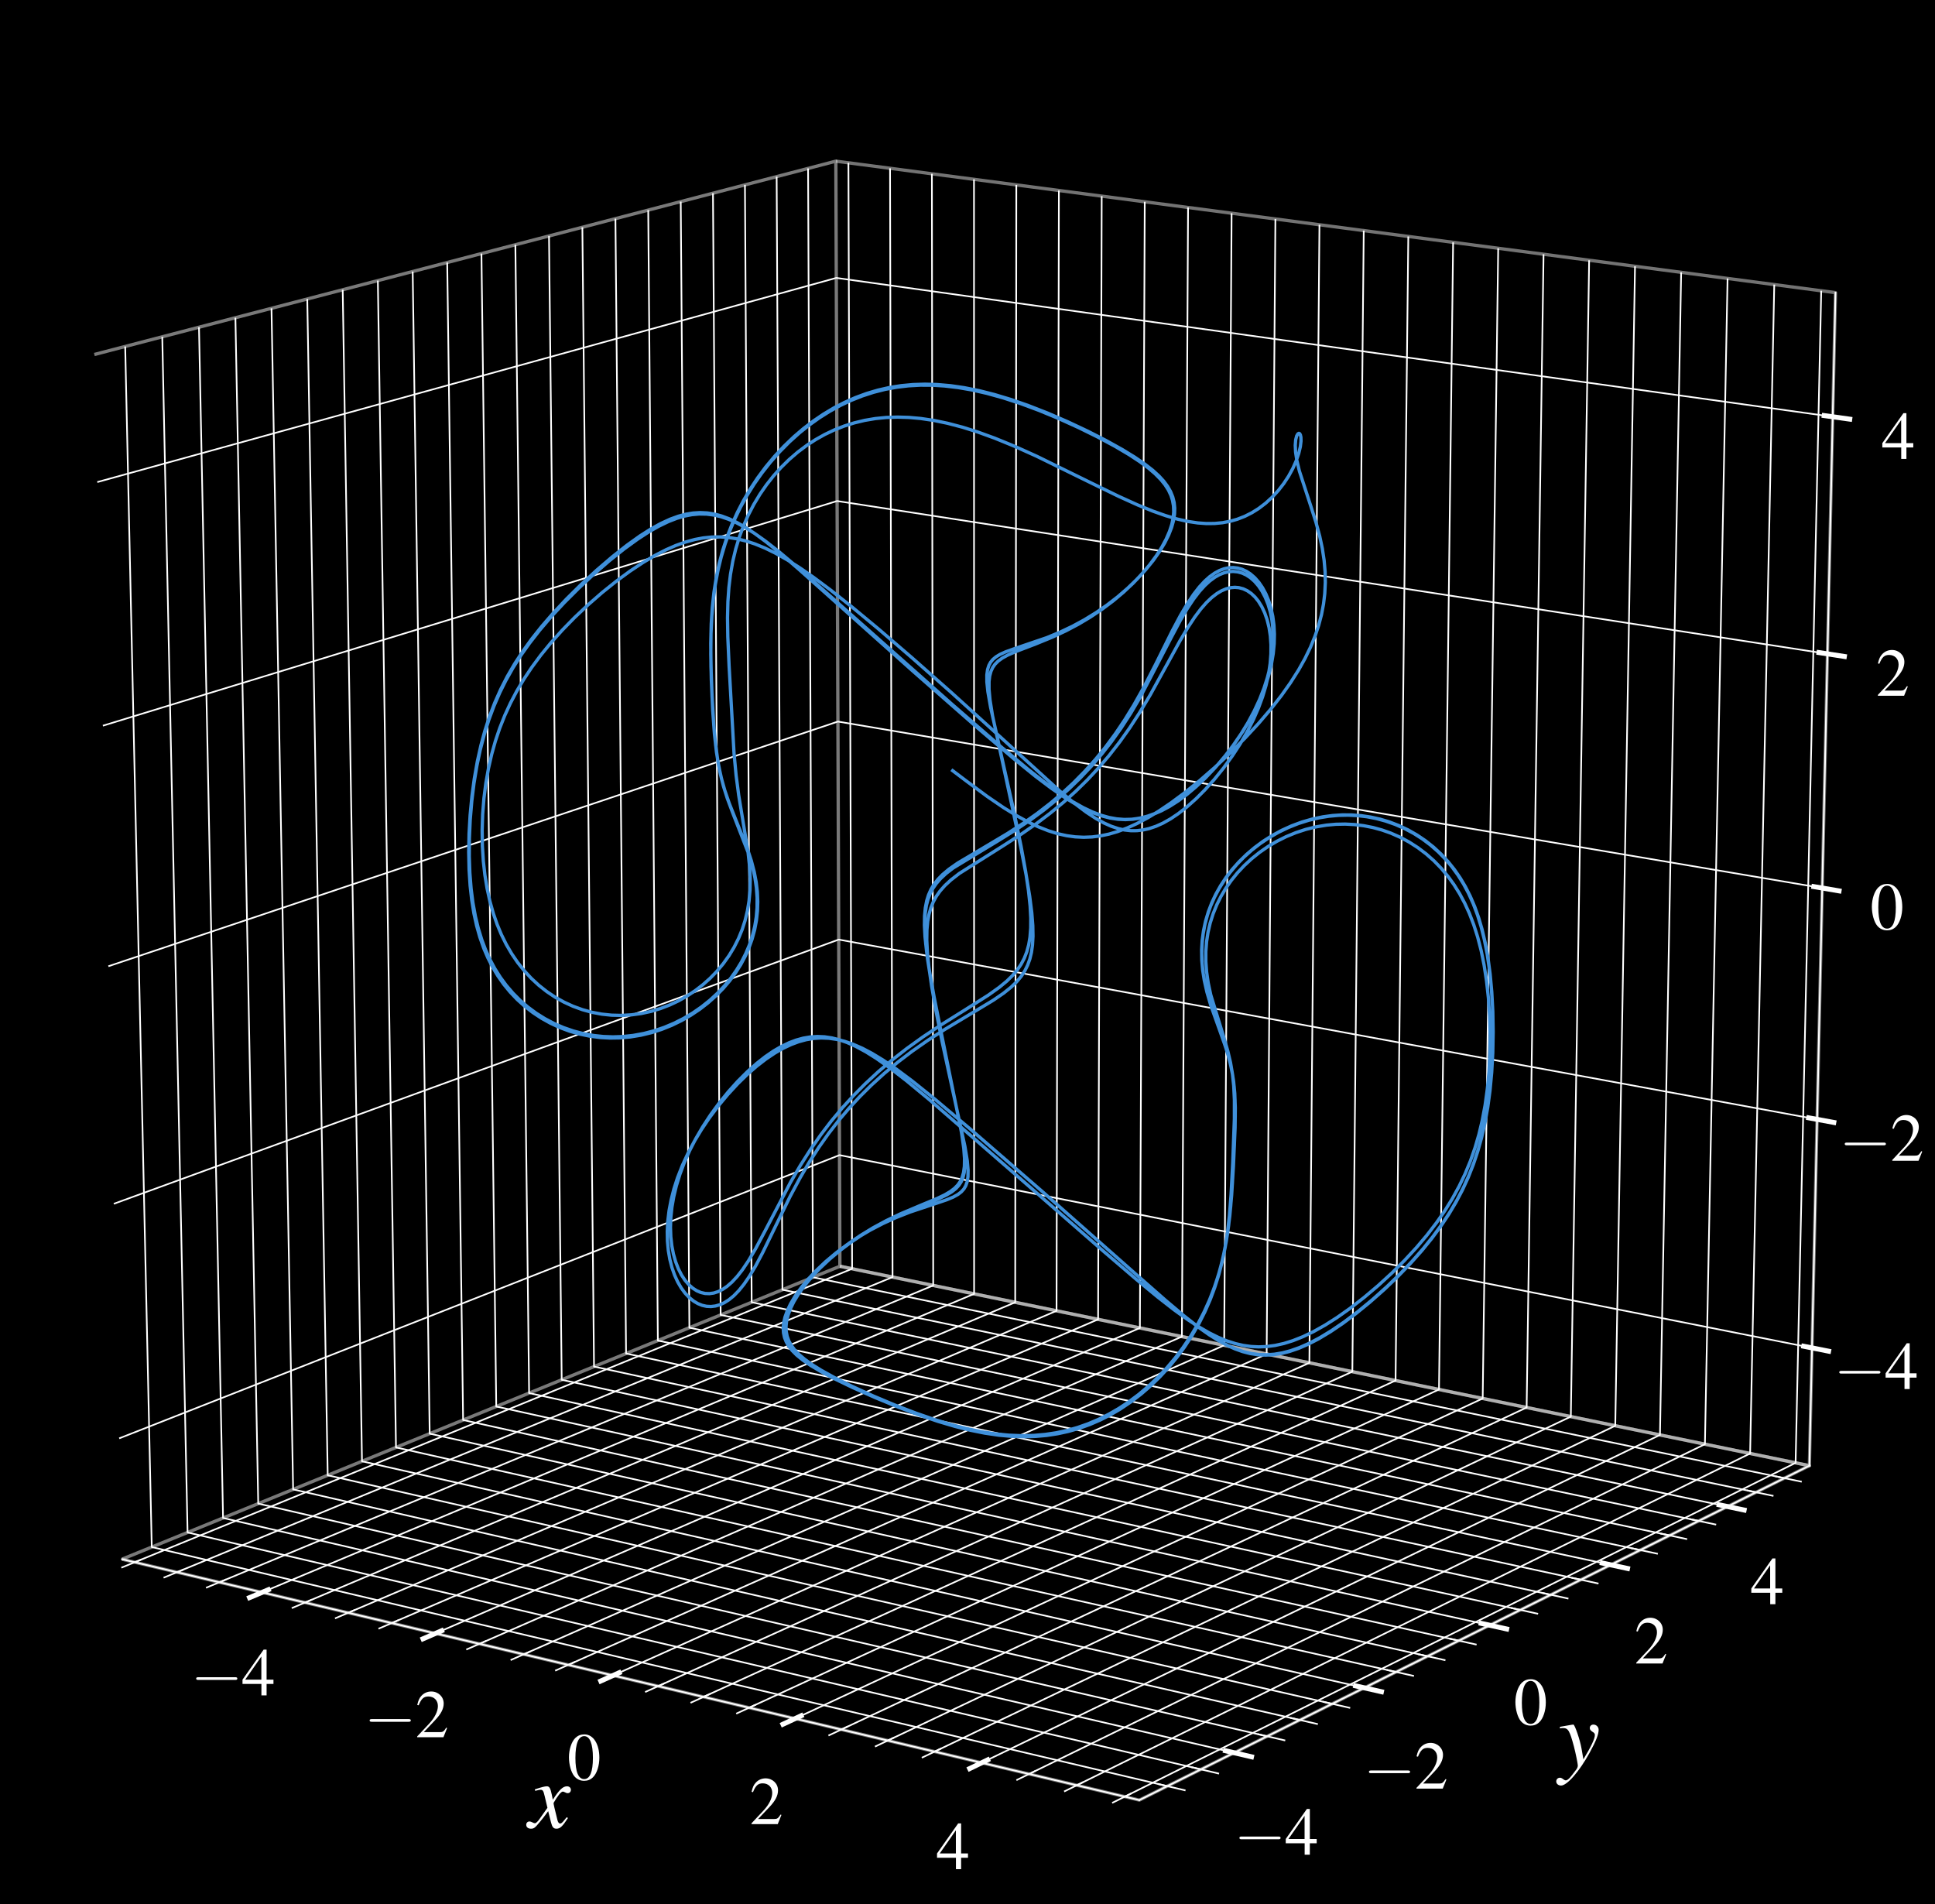 <?xml version="1.0" encoding="utf-8" standalone="no"?>
<!DOCTYPE svg PUBLIC "-//W3C//DTD SVG 1.1//EN"
  "http://www.w3.org/Graphics/SVG/1.1/DTD/svg11.dtd">
<svg xmlns:xlink="http://www.w3.org/1999/xlink" width="586.477pt" height="577.2pt" viewBox="0 0 586.477 577.2" xmlns="http://www.w3.org/2000/svg" version="1.1">
 <defs>
  <style type="text/css">*{stroke-linejoin: round; stroke-linecap: butt}</style>
 </defs>
 <g id="figure_1">
  <g id="patch_1">
   <path d="M 0 577.2 
L 586.477 577.2 
L 586.477 0 
L 0 0 
z
"/>
  </g>
  <g id="patch_2">
   <path d="M 3.6 573.6 
L 573.6 573.6 
L 573.6 3.6 
L 3.6 3.6 
z
"/>
  </g>
  <g id="pane3d_1">
   <g id="patch_3">
    <path d="M 36.97 472.592 
L 254.567 383.796 
L 253.34 48.85 
L 28.596 107.446 
" style="fill: none; opacity: 0.5; stroke: #f2f2f2; stroke-linejoin: miter"/>
   </g>
  </g>
  <g id="pane3d_2">
   <g id="patch_4">
    <path d="M 254.567 383.796 
L 548.406 444.238 
L 556.314 88.7 
L 253.34 48.85 
" style="fill: none; opacity: 0.5; stroke: #e6e6e6; stroke-linejoin: miter"/>
   </g>
  </g>
  <g id="pane3d_3">
   <g id="patch_5">
    <path d="M 36.97 472.592 
L 345.312 545.603 
L 548.406 444.238 
L 254.567 383.796 
" style="fill: none; opacity: 0.5; stroke: #ececec; stroke-linejoin: miter"/>
   </g>
  </g>
  <g id="grid3d_1">
   <g id="Line3DCollection_1">
    <path d="M 79.42 482.643 
L 295.238 392.162 
L 295.206 54.357 
" style="fill: none; stroke: #ffffff; stroke-width: 0.5"/>
    <path d="M 131.967 495.086 
L 345.487 402.498 
L 346.963 61.165 
" style="fill: none; stroke: #ffffff; stroke-width: 0.5"/>
    <path d="M 185.803 507.833 
L 396.858 413.065 
L 399.91 68.129 
" style="fill: none; stroke: #ffffff; stroke-width: 0.5"/>
    <path d="M 240.976 520.898 
L 449.388 423.87 
L 454.088 75.255 
" style="fill: none; stroke: #ffffff; stroke-width: 0.5"/>
    <path d="M 297.535 534.29 
L 503.117 434.922 
L 509.54 82.548 
" style="fill: none; stroke: #ffffff; stroke-width: 0.5"/>
    <path d="M 40.827 473.505 
L 258.265 384.556 
L 257.146 49.351 
" style="fill: none; stroke: #ffffff; stroke-width: 0.5"/>
    <path d="M 53.615 476.533 
L 270.522 387.078 
L 269.762 51.01 
" style="fill: none; stroke: #ffffff; stroke-width: 0.5"/>
    <path d="M 66.479 479.579 
L 282.846 389.613 
L 282.448 52.679 
" style="fill: none; stroke: #ffffff; stroke-width: 0.5"/>
    <path d="M 92.438 485.726 
L 307.697 394.725 
L 308.036 56.045 
" style="fill: none; stroke: #ffffff; stroke-width: 0.5"/>
    <path d="M 105.535 488.827 
L 320.225 397.302 
L 320.938 57.742 
" style="fill: none; stroke: #ffffff; stroke-width: 0.5"/>
    <path d="M 118.711 491.947 
L 332.821 399.893 
L 333.914 59.448 
" style="fill: none; stroke: #ffffff; stroke-width: 0.5"/>
    <path d="M 145.304 498.244 
L 358.224 405.118 
L 360.087 62.891 
" style="fill: none; stroke: #ffffff; stroke-width: 0.5"/>
    <path d="M 158.721 501.421 
L 371.03 407.752 
L 373.285 64.627 
" style="fill: none; stroke: #ffffff; stroke-width: 0.5"/>
    <path d="M 172.221 504.617 
L 383.908 410.401 
L 386.559 66.373 
" style="fill: none; stroke: #ffffff; stroke-width: 0.5"/>
    <path d="M 199.469 511.069 
L 409.88 415.744 
L 413.337 69.895 
" style="fill: none; stroke: #ffffff; stroke-width: 0.5"/>
    <path d="M 213.219 514.325 
L 422.976 418.437 
L 426.842 71.671 
" style="fill: none; stroke: #ffffff; stroke-width: 0.5"/>
    <path d="M 227.055 517.601 
L 436.145 421.146 
L 440.425 73.458 
" style="fill: none; stroke: #ffffff; stroke-width: 0.5"/>
    <path d="M 254.984 524.214 
L 462.706 426.61 
L 467.83 77.062 
" style="fill: none; stroke: #ffffff; stroke-width: 0.5"/>
    <path d="M 269.079 527.552 
L 476.1 429.365 
L 481.652 78.88 
" style="fill: none; stroke: #ffffff; stroke-width: 0.5"/>
    <path d="M 283.262 530.911 
L 489.57 432.136 
L 495.555 80.709 
" style="fill: none; stroke: #ffffff; stroke-width: 0.5"/>
    <path d="M 311.898 537.691 
L 516.741 437.725 
L 523.608 84.399 
" style="fill: none; stroke: #ffffff; stroke-width: 0.5"/>
    <path d="M 326.351 541.113 
L 530.444 440.543 
L 537.759 86.26 
" style="fill: none; stroke: #ffffff; stroke-width: 0.5"/>
    <path d="M 340.897 544.558 
L 544.225 443.378 
L 551.994 88.132 
" style="fill: none; stroke: #ffffff; stroke-width: 0.5"/>
   </g>
  </g>
  <g id="grid3d_2">
   <g id="Line3DCollection_2">
    <path d="M 60.315 99.177 
L 67.606 460.09 
L 374.06 531.255 
" style="fill: none; stroke: #ffffff; stroke-width: 0.5"/>
    <path d="M 103.871 87.82 
L 109.715 442.906 
L 413.491 511.575 
" style="fill: none; stroke: #ffffff; stroke-width: 0.5"/>
    <path d="M 145.918 76.858 
L 150.408 426.3 
L 451.506 492.601 
" style="fill: none; stroke: #ffffff; stroke-width: 0.5"/>
    <path d="M 186.531 66.269 
L 189.755 410.244 
L 488.179 474.298 
" style="fill: none; stroke: #ffffff; stroke-width: 0.5"/>
    <path d="M 225.785 56.035 
L 227.822 394.71 
L 523.58 456.629 
" style="fill: none; stroke: #ffffff; stroke-width: 0.5"/>
    <path d="M 37.944 105.009 
L 45.997 468.908 
L 353.788 541.373 
" style="fill: none; stroke: #ffffff; stroke-width: 0.5"/>
    <path d="M 49.18 102.08 
L 56.849 464.48 
L 363.971 536.29 
" style="fill: none; stroke: #ffffff; stroke-width: 0.5"/>
    <path d="M 71.35 96.299 
L 78.27 455.738 
L 384.055 526.266 
" style="fill: none; stroke: #ffffff; stroke-width: 0.5"/>
    <path d="M 82.287 93.448 
L 88.842 451.424 
L 393.957 521.324 
" style="fill: none; stroke: #ffffff; stroke-width: 0.5"/>
    <path d="M 93.127 90.622 
L 99.324 447.147 
L 403.769 516.427 
" style="fill: none; stroke: #ffffff; stroke-width: 0.5"/>
    <path d="M 114.521 85.044 
L 120.018 438.702 
L 423.125 506.767 
" style="fill: none; stroke: #ffffff; stroke-width: 0.5"/>
    <path d="M 125.078 82.291 
L 130.234 434.533 
L 432.671 502.002 
" style="fill: none; stroke: #ffffff; stroke-width: 0.5"/>
    <path d="M 135.543 79.563 
L 140.364 430.399 
L 442.131 497.281 
" style="fill: none; stroke: #ffffff; stroke-width: 0.5"/>
    <path d="M 156.202 74.176 
L 160.368 422.236 
L 460.797 487.964 
" style="fill: none; stroke: #ffffff; stroke-width: 0.5"/>
    <path d="M 166.399 71.518 
L 170.246 418.205 
L 470.006 483.368 
" style="fill: none; stroke: #ffffff; stroke-width: 0.5"/>
    <path d="M 176.508 68.882 
L 180.041 414.208 
L 479.133 478.813 
" style="fill: none; stroke: #ffffff; stroke-width: 0.5"/>
    <path d="M 196.47 63.678 
L 199.389 406.312 
L 497.146 469.823 
" style="fill: none; stroke: #ffffff; stroke-width: 0.5"/>
    <path d="M 206.324 61.109 
L 208.944 402.413 
L 506.035 465.386 
" style="fill: none; stroke: #ffffff; stroke-width: 0.5"/>
    <path d="M 216.095 58.561 
L 218.422 398.546 
L 514.846 460.989 
" style="fill: none; stroke: #ffffff; stroke-width: 0.5"/>
    <path d="M 235.393 53.529 
L 237.146 390.905 
L 532.24 452.307 
" style="fill: none; stroke: #ffffff; stroke-width: 0.5"/>
    <path d="M 244.922 51.045 
L 246.395 387.131 
L 540.825 448.022 
" style="fill: none; stroke: #ffffff; stroke-width: 0.5"/>
   </g>
  </g>
  <g id="grid3d_3">
   <g id="Line3DCollection_3">
    <path d="M 549.2 408.541 
L 254.443 350.108 
L 36.13 435.96 
" style="fill: none; stroke: #ffffff; stroke-width: 0.5"/>
    <path d="M 550.741 339.276 
L 254.204 284.779 
L 34.499 364.862 
" style="fill: none; stroke: #ffffff; stroke-width: 0.5"/>
    <path d="M 552.3 269.162 
L 253.962 218.7 
L 32.848 292.867 
" style="fill: none; stroke: #ffffff; stroke-width: 0.5"/>
    <path d="M 553.879 198.184 
L 253.717 151.856 
L 31.176 219.958 
" style="fill: none; stroke: #ffffff; stroke-width: 0.5"/>
    <path d="M 555.477 126.324 
L 253.47 84.234 
L 29.482 146.118 
" style="fill: none; stroke: #ffffff; stroke-width: 0.5"/>
   </g>
  </g>
  <g id="axis3d_1">
   <g id="line2d_1">
    <path d="M 36.97 472.592 
L 345.312 545.603 
" style="fill: none; stroke: #ffffff; stroke-width: 0.5; stroke-linecap: square"/>
   </g>
   <g id="xtick_1">
    <g id="line2d_2">
     <path d="M 296.302 280.897 
" clip-path="url(#p4f8efe22bb)" style="fill: none; stroke: #ffffff; stroke-width: 0.5; stroke-linecap: square"/>
    </g>
    <g id="line2d_3">
     <path d="M 81.311 481.85 
L 75.627 484.233 
" style="fill: none; stroke: #ffffff; stroke-width: 1.5; stroke-linecap: square"/>
    </g>
    <g id="text_1">
     <!-- $\mathdefault{−4}$ -->
     <g style="fill: #ffffff" transform="translate(57.773 513.866) scale(0.2 -0.2)">
      <defs>
       <path id="CMSY10-0" d="M 4218 1472 
C 4326 1472 4442 1472 4442 1600 
C 4442 1728 4326 1728 4218 1728 
L 755 1728 
C 646 1728 531 1728 531 1600 
C 531 1472 646 1472 755 1472 
L 4218 1472 
z
" transform="scale(0.016)"/>
       <path id="NimbusRomNo9L-Regu-34" d="M 3021 1497 
L 2368 1497 
L 2368 4352 
L 2086 4352 
L 77 1497 
L 77 1088 
L 1875 1088 
L 1875 0 
L 2368 0 
L 2368 1088 
L 3021 1088 
L 3021 1497 
z
M 1869 1497 
L 333 1497 
L 1869 3697 
L 1869 1497 
z
" transform="scale(0.016)"/>
      </defs>
      <use xlink:href="#CMSY10-0" transform="scale(0.996)"/>
      <use xlink:href="#NimbusRomNo9L-Regu-34" transform="translate(77.409 0) scale(0.996)"/>
     </g>
    </g>
   </g>
   <g id="xtick_2">
    <g id="line2d_4">
     <path d="M 296.302 280.897 
" clip-path="url(#p4f8efe22bb)" style="fill: none; stroke: #ffffff; stroke-width: 0.5; stroke-linecap: square"/>
    </g>
    <g id="line2d_5">
     <path d="M 133.841 494.273 
L 128.211 496.715 
" style="fill: none; stroke: #ffffff; stroke-width: 1.5; stroke-linecap: square"/>
    </g>
    <g id="text_2">
     <!-- $\mathdefault{−2}$ -->
     <g style="fill: #ffffff" transform="translate(110.346 526.555) scale(0.2 -0.2)">
      <defs>
       <path id="NimbusRomNo9L-Regu-32" d="M 3040 879 
L 2957 912 
C 2720 544 2637 486 2349 486 
L 819 486 
L 1894 1621 
C 2464 2221 2714 2711 2714 3214 
C 2714 3858 2195 4352 1530 4352 
C 1178 4352 845 4211 608 3955 
C 403 3736 307 3530 198 3072 
L 333 3039 
C 589 3671 819 3878 1261 3878 
C 1798 3878 2163 3510 2163 2969 
C 2163 2466 1869 1866 1331 1292 
L 192 76 
L 192 0 
L 2688 0 
L 3040 879 
z
" transform="scale(0.016)"/>
      </defs>
      <use xlink:href="#CMSY10-0" transform="scale(0.996)"/>
      <use xlink:href="#NimbusRomNo9L-Regu-32" transform="translate(77.409 0) scale(0.996)"/>
     </g>
    </g>
   </g>
   <g id="xtick_3">
    <g id="line2d_6">
     <path d="M 296.302 280.897 
" clip-path="url(#p4f8efe22bb)" style="fill: none; stroke: #ffffff; stroke-width: 0.5; stroke-linecap: square"/>
    </g>
    <g id="line2d_7">
     <path d="M 187.657 507.001 
L 182.086 509.502 
" style="fill: none; stroke: #ffffff; stroke-width: 1.5; stroke-linecap: square"/>
    </g>
    <g id="text_3">
     <!-- $\mathdefault{0}$ -->
     <g style="fill: #ffffff" transform="translate(171.953 539.556) scale(0.2 -0.2)">
      <defs>
       <path id="NimbusRomNo9L-Regu-30" d="M 1626 4352 
C 1274 4352 1005 4243 768 4019 
C 397 3661 154 2924 154 2176 
C 154 1478 365 729 666 371 
C 902 89 1229 -64 1600 -64 
C 1926 -64 2202 44 2432 268 
C 2803 620 3046 1363 3046 2137 
C 3046 3449 2464 4352 1626 4352 
z
M 1606 4185 
C 2144 4185 2432 3462 2432 2124 
C 2432 787 2150 102 1600 102 
C 1050 102 768 787 768 2118 
C 768 3475 1056 4185 1606 4185 
z
" transform="scale(0.016)"/>
      </defs>
      <use xlink:href="#NimbusRomNo9L-Regu-30" transform="scale(0.996)"/>
     </g>
    </g>
   </g>
   <g id="xtick_4">
    <g id="line2d_8">
     <path d="M 296.302 280.897 
" clip-path="url(#p4f8efe22bb)" style="fill: none; stroke: #ffffff; stroke-width: 0.5; stroke-linecap: square"/>
    </g>
    <g id="line2d_9">
     <path d="M 242.809 520.044 
L 237.301 522.608 
" style="fill: none; stroke: #ffffff; stroke-width: 1.5; stroke-linecap: square"/>
    </g>
    <g id="text_4">
     <!-- $\mathdefault{2}$ -->
     <g style="fill: #ffffff" transform="translate(227.16 552.881) scale(0.2 -0.2)">
      <use xlink:href="#NimbusRomNo9L-Regu-32" transform="scale(0.996)"/>
     </g>
    </g>
   </g>
   <g id="xtick_5">
    <g id="line2d_10">
     <path d="M 296.302 280.897 
" clip-path="url(#p4f8efe22bb)" style="fill: none; stroke: #ffffff; stroke-width: 0.5; stroke-linecap: square"/>
    </g>
    <g id="line2d_11">
     <path d="M 299.345 533.415 
L 293.906 536.044 
" style="fill: none; stroke: #ffffff; stroke-width: 1.5; stroke-linecap: square"/>
    </g>
    <g id="text_5">
     <!-- $\mathdefault{4}$ -->
     <g style="fill: #ffffff" transform="translate(283.758 566.542) scale(0.2 -0.2)">
      <use xlink:href="#NimbusRomNo9L-Regu-34" transform="scale(0.996)"/>
     </g>
    </g>
   </g>
   <g id="xtick_6">
    <g id="line2d_12">
     <path d="M 296.302 280.897 
" clip-path="url(#p4f8efe22bb)" style="fill: none; stroke: #ffffff; stroke-width: 0.5; stroke-linecap: square"/>
    </g>
    <g id="line2d_13">
     <path d="M 42.731 472.726 
L 37.009 475.067 
" style="fill: none; stroke: #ffffff; stroke-width: 0.5; stroke-linecap: square"/>
    </g>
   </g>
   <g id="xtick_7">
    <g id="line2d_14">
     <path d="M 296.302 280.897 
" clip-path="url(#p4f8efe22bb)" style="fill: none; stroke: #ffffff; stroke-width: 0.5; stroke-linecap: square"/>
    </g>
    <g id="line2d_15">
     <path d="M 55.515 475.749 
L 49.805 478.104 
" style="fill: none; stroke: #ffffff; stroke-width: 0.5; stroke-linecap: square"/>
    </g>
   </g>
   <g id="xtick_8">
    <g id="line2d_16">
     <path d="M 296.302 280.897 
" clip-path="url(#p4f8efe22bb)" style="fill: none; stroke: #ffffff; stroke-width: 0.5; stroke-linecap: square"/>
    </g>
    <g id="line2d_17">
     <path d="M 68.375 478.791 
L 62.678 481.159 
" style="fill: none; stroke: #ffffff; stroke-width: 0.5; stroke-linecap: square"/>
    </g>
   </g>
   <g id="xtick_9">
    <g id="line2d_18">
     <path d="M 296.302 280.897 
" clip-path="url(#p4f8efe22bb)" style="fill: none; stroke: #ffffff; stroke-width: 0.5; stroke-linecap: square"/>
    </g>
    <g id="line2d_19">
     <path d="M 94.326 484.928 
L 88.655 487.325 
" style="fill: none; stroke: #ffffff; stroke-width: 0.5; stroke-linecap: square"/>
    </g>
   </g>
   <g id="xtick_10">
    <g id="line2d_20">
     <path d="M 296.302 280.897 
" clip-path="url(#p4f8efe22bb)" style="fill: none; stroke: #ffffff; stroke-width: 0.5; stroke-linecap: square"/>
    </g>
    <g id="line2d_21">
     <path d="M 107.418 488.024 
L 101.761 490.436 
" style="fill: none; stroke: #ffffff; stroke-width: 0.5; stroke-linecap: square"/>
    </g>
   </g>
   <g id="xtick_11">
    <g id="line2d_22">
     <path d="M 296.302 280.897 
" clip-path="url(#p4f8efe22bb)" style="fill: none; stroke: #ffffff; stroke-width: 0.5; stroke-linecap: square"/>
    </g>
    <g id="line2d_23">
     <path d="M 120.59 491.139 
L 114.946 493.566 
" style="fill: none; stroke: #ffffff; stroke-width: 0.5; stroke-linecap: square"/>
    </g>
   </g>
   <g id="xtick_12">
    <g id="line2d_24">
     <path d="M 296.302 280.897 
" clip-path="url(#p4f8efe22bb)" style="fill: none; stroke: #ffffff; stroke-width: 0.5; stroke-linecap: square"/>
    </g>
    <g id="line2d_25">
     <path d="M 147.172 497.426 
L 141.557 499.882 
" style="fill: none; stroke: #ffffff; stroke-width: 0.5; stroke-linecap: square"/>
    </g>
   </g>
   <g id="xtick_13">
    <g id="line2d_26">
     <path d="M 296.302 280.897 
" clip-path="url(#p4f8efe22bb)" style="fill: none; stroke: #ffffff; stroke-width: 0.5; stroke-linecap: square"/>
    </g>
    <g id="line2d_27">
     <path d="M 160.585 500.598 
L 154.984 503.069 
" style="fill: none; stroke: #ffffff; stroke-width: 0.5; stroke-linecap: square"/>
    </g>
   </g>
   <g id="xtick_14">
    <g id="line2d_28">
     <path d="M 296.302 280.897 
" clip-path="url(#p4f8efe22bb)" style="fill: none; stroke: #ffffff; stroke-width: 0.5; stroke-linecap: square"/>
    </g>
    <g id="line2d_29">
     <path d="M 174.08 503.79 
L 168.494 506.276 
" style="fill: none; stroke: #ffffff; stroke-width: 0.5; stroke-linecap: square"/>
    </g>
   </g>
   <g id="xtick_15">
    <g id="line2d_30">
     <path d="M 296.302 280.897 
" clip-path="url(#p4f8efe22bb)" style="fill: none; stroke: #ffffff; stroke-width: 0.5; stroke-linecap: square"/>
    </g>
    <g id="line2d_31">
     <path d="M 201.318 510.232 
L 195.763 512.749 
" style="fill: none; stroke: #ffffff; stroke-width: 0.5; stroke-linecap: square"/>
    </g>
   </g>
   <g id="xtick_16">
    <g id="line2d_32">
     <path d="M 296.302 280.897 
" clip-path="url(#p4f8efe22bb)" style="fill: none; stroke: #ffffff; stroke-width: 0.5; stroke-linecap: square"/>
    </g>
    <g id="line2d_33">
     <path d="M 215.063 513.482 
L 209.523 516.015 
" style="fill: none; stroke: #ffffff; stroke-width: 0.5; stroke-linecap: square"/>
    </g>
   </g>
   <g id="xtick_17">
    <g id="line2d_34">
     <path d="M 296.302 280.897 
" clip-path="url(#p4f8efe22bb)" style="fill: none; stroke: #ffffff; stroke-width: 0.5; stroke-linecap: square"/>
    </g>
    <g id="line2d_35">
     <path d="M 228.893 516.753 
L 223.369 519.301 
" style="fill: none; stroke: #ffffff; stroke-width: 0.5; stroke-linecap: square"/>
    </g>
   </g>
   <g id="xtick_18">
    <g id="line2d_36">
     <path d="M 296.302 280.897 
" clip-path="url(#p4f8efe22bb)" style="fill: none; stroke: #ffffff; stroke-width: 0.5; stroke-linecap: square"/>
    </g>
    <g id="line2d_37">
     <path d="M 256.811 523.356 
L 251.32 525.936 
" style="fill: none; stroke: #ffffff; stroke-width: 0.5; stroke-linecap: square"/>
    </g>
   </g>
   <g id="xtick_19">
    <g id="line2d_38">
     <path d="M 296.302 280.897 
" clip-path="url(#p4f8efe22bb)" style="fill: none; stroke: #ffffff; stroke-width: 0.5; stroke-linecap: square"/>
    </g>
    <g id="line2d_39">
     <path d="M 270.9 526.688 
L 265.427 529.284 
" style="fill: none; stroke: #ffffff; stroke-width: 0.5; stroke-linecap: square"/>
    </g>
   </g>
   <g id="xtick_20">
    <g id="line2d_40">
     <path d="M 296.302 280.897 
" clip-path="url(#p4f8efe22bb)" style="fill: none; stroke: #ffffff; stroke-width: 0.5; stroke-linecap: square"/>
    </g>
    <g id="line2d_41">
     <path d="M 285.078 530.041 
L 279.622 532.654 
" style="fill: none; stroke: #ffffff; stroke-width: 0.5; stroke-linecap: square"/>
    </g>
   </g>
   <g id="xtick_21">
    <g id="line2d_42">
     <path d="M 296.302 280.897 
" clip-path="url(#p4f8efe22bb)" style="fill: none; stroke: #ffffff; stroke-width: 0.5; stroke-linecap: square"/>
    </g>
    <g id="line2d_43">
     <path d="M 313.702 536.811 
L 308.281 539.456 
" style="fill: none; stroke: #ffffff; stroke-width: 0.5; stroke-linecap: square"/>
    </g>
   </g>
   <g id="xtick_22">
    <g id="line2d_44">
     <path d="M 296.302 280.897 
" clip-path="url(#p4f8efe22bb)" style="fill: none; stroke: #ffffff; stroke-width: 0.5; stroke-linecap: square"/>
    </g>
    <g id="line2d_45">
     <path d="M 328.149 540.227 
L 322.747 542.89 
" style="fill: none; stroke: #ffffff; stroke-width: 0.5; stroke-linecap: square"/>
    </g>
   </g>
   <g id="xtick_23">
    <g id="line2d_46">
     <path d="M 296.302 280.897 
" clip-path="url(#p4f8efe22bb)" style="fill: none; stroke: #ffffff; stroke-width: 0.5; stroke-linecap: square"/>
    </g>
    <g id="line2d_47">
     <path d="M 342.688 543.666 
L 337.304 546.345 
" style="fill: none; stroke: #ffffff; stroke-width: 0.5; stroke-linecap: square"/>
    </g>
   </g>
   <g id="text_6">
    <!-- $x$ -->
    <g style="fill: #ffffff" transform="translate(160.268 553.985) scale(0.28 -0.28)">
     <defs>
      <path id="NimbusRomNo9L-ReguItal-78" d="M 2573 714 
C 2522 657 2490 618 2432 542 
C 2285 351 2208 288 2138 288 
C 2042 288 1984 370 1939 548 
C 1926 599 1920 638 1914 657 
C 1754 1299 1683 1592 1683 1687 
C 1965 2177 2195 2457 2310 2457 
C 2349 2457 2400 2438 2464 2406 
C 2541 2362 2586 2349 2637 2349 
C 2771 2349 2861 2444 2861 2579 
C 2861 2713 2752 2816 2598 2816 
C 2317 2816 2074 2585 1632 1904 
L 1562 2254 
C 1472 2687 1402 2816 1229 2816 
C 1088 2816 870 2758 480 2630 
L 410 2604 
L 435 2508 
C 678 2566 736 2579 794 2579 
C 954 2579 992 2521 1082 2139 
L 1267 1357 
L 742 612 
C 614 421 486 307 416 307 
C 378 307 314 326 250 364 
C 166 409 96 428 45 428 
C -77 428 -173 332 -173 204 
C -173 38 -45 -64 147 -64 
C 346 -64 422 -7 742 383 
C 915 587 1050 758 1318 1127 
L 1510 364 
C 1594 38 1677 -64 1882 -64 
C 2125 -64 2291 89 2662 663 
L 2573 714 
z
" transform="scale(0.016)"/>
     </defs>
     <use xlink:href="#NimbusRomNo9L-ReguItal-78" transform="scale(0.996)"/>
    </g>
   </g>
  </g>
  <g id="axis3d_2">
   <g id="line2d_48">
    <path d="M 548.406 444.238 
L 345.312 545.603 
" style="fill: none; stroke: #ffffff; stroke-width: 0.5; stroke-linecap: square"/>
   </g>
   <g id="xtick_24">
    <g id="line2d_49">
     <path d="M 296.302 280.897 
" clip-path="url(#p4f8efe22bb)" style="fill: none; stroke: #ffffff; stroke-width: 0.5; stroke-linecap: square"/>
    </g>
    <g id="line2d_50">
     <path d="M 371.436 530.646 
L 379.316 532.476 
" style="fill: none; stroke: #ffffff; stroke-width: 1.5; stroke-linecap: square"/>
    </g>
    <g id="text_7">
     <!-- $\mathdefault{−4}$ -->
     <g style="fill: #ffffff" transform="translate(373.968 562.158) scale(0.2 -0.2)">
      <use xlink:href="#CMSY10-0" transform="scale(0.996)"/>
      <use xlink:href="#NimbusRomNo9L-Regu-34" transform="translate(77.409 0) scale(0.996)"/>
     </g>
    </g>
   </g>
   <g id="xtick_25">
    <g id="line2d_51">
     <path d="M 296.302 280.897 
" clip-path="url(#p4f8efe22bb)" style="fill: none; stroke: #ffffff; stroke-width: 0.5; stroke-linecap: square"/>
    </g>
    <g id="line2d_52">
     <path d="M 410.893 510.987 
L 418.695 512.751 
" style="fill: none; stroke: #ffffff; stroke-width: 1.5; stroke-linecap: square"/>
    </g>
    <g id="text_8">
     <!-- $\mathdefault{−2}$ -->
     <g style="fill: #ffffff" transform="translate(413.225 542.131) scale(0.2 -0.2)">
      <use xlink:href="#CMSY10-0" transform="scale(0.996)"/>
      <use xlink:href="#NimbusRomNo9L-Regu-32" transform="translate(77.409 0) scale(0.996)"/>
     </g>
    </g>
   </g>
   <g id="xtick_26">
    <g id="line2d_53">
     <path d="M 296.302 280.897 
" clip-path="url(#p4f8efe22bb)" style="fill: none; stroke: #ffffff; stroke-width: 0.5; stroke-linecap: square"/>
    </g>
    <g id="line2d_54">
     <path d="M 448.934 492.035 
L 456.658 493.736 
" style="fill: none; stroke: #ffffff; stroke-width: 1.5; stroke-linecap: square"/>
    </g>
    <g id="text_9">
     <!-- $\mathdefault{0}$ -->
     <g style="fill: #ffffff" transform="translate(458.81 522.825) scale(0.2 -0.2)">
      <use xlink:href="#NimbusRomNo9L-Regu-30" transform="scale(0.996)"/>
     </g>
    </g>
   </g>
   <g id="xtick_27">
    <g id="line2d_55">
     <path d="M 296.302 280.897 
" clip-path="url(#p4f8efe22bb)" style="fill: none; stroke: #ffffff; stroke-width: 0.5; stroke-linecap: square"/>
    </g>
    <g id="line2d_56">
     <path d="M 485.633 473.751 
L 493.28 475.393 
" style="fill: none; stroke: #ffffff; stroke-width: 1.5; stroke-linecap: square"/>
    </g>
    <g id="text_10">
     <!-- $\mathdefault{2}$ -->
     <g style="fill: #ffffff" transform="translate(495.317 504.2) scale(0.2 -0.2)">
      <use xlink:href="#NimbusRomNo9L-Regu-32" transform="scale(0.996)"/>
     </g>
    </g>
   </g>
   <g id="xtick_28">
    <g id="line2d_57">
     <path d="M 296.302 280.897 
" clip-path="url(#p4f8efe22bb)" style="fill: none; stroke: #ffffff; stroke-width: 0.5; stroke-linecap: square"/>
    </g>
    <g id="line2d_58">
     <path d="M 521.06 456.101 
L 528.63 457.686 
" style="fill: none; stroke: #ffffff; stroke-width: 1.5; stroke-linecap: square"/>
    </g>
    <g id="text_11">
     <!-- $\mathdefault{4}$ -->
     <g style="fill: #ffffff" transform="translate(530.556 486.223) scale(0.2 -0.2)">
      <use xlink:href="#NimbusRomNo9L-Regu-34" transform="scale(0.996)"/>
     </g>
    </g>
   </g>
   <g id="xtick_29">
    <g id="line2d_59">
     <path d="M 296.302 280.897 
" clip-path="url(#p4f8efe22bb)" style="fill: none; stroke: #ffffff; stroke-width: 0.5; stroke-linecap: square"/>
    </g>
    <g id="line2d_60">
     <path d="M 351.151 540.752 
L 359.071 542.616 
" style="fill: none; stroke: #ffffff; stroke-width: 0.5; stroke-linecap: square"/>
    </g>
   </g>
   <g id="xtick_30">
    <g id="line2d_61">
     <path d="M 296.302 280.897 
" clip-path="url(#p4f8efe22bb)" style="fill: none; stroke: #ffffff; stroke-width: 0.5; stroke-linecap: square"/>
    </g>
    <g id="line2d_62">
     <path d="M 361.341 535.675 
L 369.241 537.522 
" style="fill: none; stroke: #ffffff; stroke-width: 0.5; stroke-linecap: square"/>
    </g>
   </g>
   <g id="xtick_31">
    <g id="line2d_63">
     <path d="M 296.302 280.897 
" clip-path="url(#p4f8efe22bb)" style="fill: none; stroke: #ffffff; stroke-width: 0.5; stroke-linecap: square"/>
    </g>
    <g id="line2d_64">
     <path d="M 381.437 525.663 
L 389.298 527.476 
" style="fill: none; stroke: #ffffff; stroke-width: 0.5; stroke-linecap: square"/>
    </g>
   </g>
   <g id="xtick_32">
    <g id="line2d_65">
     <path d="M 296.302 280.897 
" clip-path="url(#p4f8efe22bb)" style="fill: none; stroke: #ffffff; stroke-width: 0.5; stroke-linecap: square"/>
    </g>
    <g id="line2d_66">
     <path d="M 391.347 520.726 
L 399.188 522.522 
" style="fill: none; stroke: #ffffff; stroke-width: 0.5; stroke-linecap: square"/>
    </g>
   </g>
   <g id="xtick_33">
    <g id="line2d_67">
     <path d="M 296.302 280.897 
" clip-path="url(#p4f8efe22bb)" style="fill: none; stroke: #ffffff; stroke-width: 0.5; stroke-linecap: square"/>
    </g>
    <g id="line2d_68">
     <path d="M 401.165 515.834 
L 408.986 517.614 
" style="fill: none; stroke: #ffffff; stroke-width: 0.5; stroke-linecap: square"/>
    </g>
   </g>
   <g id="xtick_34">
    <g id="line2d_69">
     <path d="M 296.302 280.897 
" clip-path="url(#p4f8efe22bb)" style="fill: none; stroke: #ffffff; stroke-width: 0.5; stroke-linecap: square"/>
    </g>
    <g id="line2d_70">
     <path d="M 420.533 506.185 
L 428.316 507.932 
" style="fill: none; stroke: #ffffff; stroke-width: 0.5; stroke-linecap: square"/>
    </g>
   </g>
   <g id="xtick_35">
    <g id="line2d_71">
     <path d="M 296.302 280.897 
" clip-path="url(#p4f8efe22bb)" style="fill: none; stroke: #ffffff; stroke-width: 0.5; stroke-linecap: square"/>
    </g>
    <g id="line2d_72">
     <path d="M 430.086 501.425 
L 437.849 503.157 
" style="fill: none; stroke: #ffffff; stroke-width: 0.5; stroke-linecap: square"/>
    </g>
   </g>
   <g id="xtick_36">
    <g id="line2d_73">
     <path d="M 296.302 280.897 
" clip-path="url(#p4f8efe22bb)" style="fill: none; stroke: #ffffff; stroke-width: 0.5; stroke-linecap: square"/>
    </g>
    <g id="line2d_74">
     <path d="M 439.552 496.709 
L 447.296 498.425 
" style="fill: none; stroke: #ffffff; stroke-width: 0.5; stroke-linecap: square"/>
    </g>
   </g>
   <g id="xtick_37">
    <g id="line2d_75">
     <path d="M 296.302 280.897 
" clip-path="url(#p4f8efe22bb)" style="fill: none; stroke: #ffffff; stroke-width: 0.5; stroke-linecap: square"/>
    </g>
    <g id="line2d_76">
     <path d="M 458.232 487.403 
L 465.936 489.089 
" style="fill: none; stroke: #ffffff; stroke-width: 0.5; stroke-linecap: square"/>
    </g>
   </g>
   <g id="xtick_38">
    <g id="line2d_77">
     <path d="M 296.302 280.897 
" clip-path="url(#p4f8efe22bb)" style="fill: none; stroke: #ffffff; stroke-width: 0.5; stroke-linecap: square"/>
    </g>
    <g id="line2d_78">
     <path d="M 467.447 482.812 
L 475.132 484.483 
" style="fill: none; stroke: #ffffff; stroke-width: 0.5; stroke-linecap: square"/>
    </g>
   </g>
   <g id="xtick_39">
    <g id="line2d_79">
     <path d="M 296.302 280.897 
" clip-path="url(#p4f8efe22bb)" style="fill: none; stroke: #ffffff; stroke-width: 0.5; stroke-linecap: square"/>
    </g>
    <g id="line2d_80">
     <path d="M 476.58 478.262 
L 484.246 479.917 
" style="fill: none; stroke: #ffffff; stroke-width: 0.5; stroke-linecap: square"/>
    </g>
   </g>
   <g id="xtick_40">
    <g id="line2d_81">
     <path d="M 296.302 280.897 
" clip-path="url(#p4f8efe22bb)" style="fill: none; stroke: #ffffff; stroke-width: 0.5; stroke-linecap: square"/>
    </g>
    <g id="line2d_82">
     <path d="M 494.606 469.281 
L 502.234 470.908 
" style="fill: none; stroke: #ffffff; stroke-width: 0.5; stroke-linecap: square"/>
    </g>
   </g>
   <g id="xtick_41">
    <g id="line2d_83">
     <path d="M 296.302 280.897 
" clip-path="url(#p4f8efe22bb)" style="fill: none; stroke: #ffffff; stroke-width: 0.5; stroke-linecap: square"/>
    </g>
    <g id="line2d_84">
     <path d="M 503.501 464.849 
L 511.109 466.462 
" style="fill: none; stroke: #ffffff; stroke-width: 0.5; stroke-linecap: square"/>
    </g>
   </g>
   <g id="xtick_42">
    <g id="line2d_85">
     <path d="M 296.302 280.897 
" clip-path="url(#p4f8efe22bb)" style="fill: none; stroke: #ffffff; stroke-width: 0.5; stroke-linecap: square"/>
    </g>
    <g id="line2d_86">
     <path d="M 512.319 460.456 
L 519.908 462.055 
" style="fill: none; stroke: #ffffff; stroke-width: 0.5; stroke-linecap: square"/>
    </g>
   </g>
   <g id="xtick_43">
    <g id="line2d_87">
     <path d="M 296.302 280.897 
" clip-path="url(#p4f8efe22bb)" style="fill: none; stroke: #ffffff; stroke-width: 0.5; stroke-linecap: square"/>
    </g>
    <g id="line2d_88">
     <path d="M 529.725 451.784 
L 537.276 453.355 
" style="fill: none; stroke: #ffffff; stroke-width: 0.5; stroke-linecap: square"/>
    </g>
   </g>
   <g id="xtick_44">
    <g id="line2d_89">
     <path d="M 296.302 280.897 
" clip-path="url(#p4f8efe22bb)" style="fill: none; stroke: #ffffff; stroke-width: 0.5; stroke-linecap: square"/>
    </g>
    <g id="line2d_90">
     <path d="M 538.317 447.504 
L 545.849 449.062 
" style="fill: none; stroke: #ffffff; stroke-width: 0.5; stroke-linecap: square"/>
    </g>
   </g>
   <g id="text_12">
    <!-- $y$ -->
    <g style="fill: #ffffff" transform="translate(472.366 535.276) scale(0.28 -0.28)">
     <defs>
      <path id="NimbusRomNo9L-ReguItal-79" d="M 96 2553 
C 179 2572 224 2579 294 2579 
C 659 2579 755 2419 1050 1318 
C 1158 902 1312 153 1312 44 
C 1312 -58 1274 -161 1178 -276 
C 979 -538 851 -705 781 -782 
C 646 -922 570 -974 486 -974 
C 448 -974 403 -954 333 -903 
C 237 -826 166 -794 96 -794 
C -45 -794 -154 -903 -154 -1044 
C -154 -1204 -13 -1326 173 -1326 
C 582 -1326 1421 -365 2112 902 
C 2547 1689 2726 2150 2726 2463 
C 2726 2655 2566 2816 2374 2816 
C 2227 2816 2125 2719 2125 2579 
C 2125 2483 2176 2412 2304 2329 
C 2426 2259 2470 2201 2470 2111 
C 2470 1855 2234 1356 1690 454 
L 1562 1196 
C 1466 1759 1107 2816 1011 2816 
L 986 2816 
C 979 2809 954 2809 928 2809 
C 870 2803 640 2764 301 2700 
C 269 2694 186 2675 96 2662 
L 96 2553 
z
" transform="scale(0.016)"/>
     </defs>
     <use xlink:href="#NimbusRomNo9L-ReguItal-79" transform="scale(0.996)"/>
    </g>
   </g>
  </g>
  <g id="axis3d_3">
   <g id="line2d_91">
    <path d="M 548.406 444.238 
L 556.314 88.7 
" style="fill: none; stroke: #ffffff; stroke-width: 0.5; stroke-linecap: square"/>
   </g>
   <g id="xtick_45">
    <g id="line2d_92">
     <path d="M 296.302 280.897 
" style="fill: none; stroke: #ffffff; stroke-width: 0.5; stroke-linecap: square"/>
    </g>
    <g id="line2d_93">
     <path d="M 546.69 408.043 
L 554.23 409.538 
" style="fill: none; stroke: #ffffff; stroke-width: 1.5; stroke-linecap: square"/>
    </g>
    <g id="text_13">
     <!-- $\mathdefault{−4}$ -->
     <g style="fill: #ffffff" transform="translate(555.776 421.019) scale(0.2 -0.2)">
      <use xlink:href="#CMSY10-0" transform="scale(0.996)"/>
      <use xlink:href="#NimbusRomNo9L-Regu-34" transform="translate(77.409 0) scale(0.996)"/>
     </g>
    </g>
   </g>
   <g id="xtick_46">
    <g id="line2d_94">
     <path d="M 296.302 280.897 
" style="fill: none; stroke: #ffffff; stroke-width: 0.5; stroke-linecap: square"/>
    </g>
    <g id="line2d_95">
     <path d="M 548.214 338.812 
L 555.803 340.206 
" style="fill: none; stroke: #ffffff; stroke-width: 1.5; stroke-linecap: square"/>
    </g>
    <g id="text_14">
     <!-- $\mathdefault{−2}$ -->
     <g style="fill: #ffffff" transform="translate(557.433 351.823) scale(0.2 -0.2)">
      <use xlink:href="#CMSY10-0" transform="scale(0.996)"/>
      <use xlink:href="#NimbusRomNo9L-Regu-32" transform="translate(77.409 0) scale(0.996)"/>
     </g>
    </g>
   </g>
   <g id="xtick_47">
    <g id="line2d_96">
     <path d="M 296.302 280.897 
" style="fill: none; stroke: #ffffff; stroke-width: 0.5; stroke-linecap: square"/>
    </g>
    <g id="line2d_97">
     <path d="M 549.757 268.732 
L 557.395 270.024 
" style="fill: none; stroke: #ffffff; stroke-width: 1.5; stroke-linecap: square"/>
    </g>
    <g id="text_15">
     <!-- $\mathdefault{0}$ -->
     <g style="fill: #ffffff" transform="translate(566.85 281.78) scale(0.2 -0.2)">
      <use xlink:href="#NimbusRomNo9L-Regu-30" transform="scale(0.996)"/>
     </g>
    </g>
   </g>
   <g id="xtick_48">
    <g id="line2d_98">
     <path d="M 296.302 280.897 
" style="fill: none; stroke: #ffffff; stroke-width: 0.5; stroke-linecap: square"/>
    </g>
    <g id="line2d_99">
     <path d="M 551.319 197.789 
L 559.006 198.975 
" style="fill: none; stroke: #ffffff; stroke-width: 1.5; stroke-linecap: square"/>
    </g>
    <g id="text_16">
     <!-- $\mathdefault{2}$ -->
     <g style="fill: #ffffff" transform="translate(568.547 210.874) scale(0.2 -0.2)">
      <use xlink:href="#NimbusRomNo9L-Regu-32" transform="scale(0.996)"/>
     </g>
    </g>
   </g>
   <g id="xtick_49">
    <g id="line2d_100">
     <path d="M 296.302 280.897 
" style="fill: none; stroke: #ffffff; stroke-width: 0.5; stroke-linecap: square"/>
    </g>
    <g id="line2d_101">
     <path d="M 552.901 125.965 
L 560.638 127.043 
" style="fill: none; stroke: #ffffff; stroke-width: 1.5; stroke-linecap: square"/>
    </g>
    <g id="text_17">
     <!-- $\mathdefault{4}$ -->
     <g style="fill: #ffffff" transform="translate(570.265 139.089) scale(0.2 -0.2)">
      <use xlink:href="#NimbusRomNo9L-Regu-34" transform="scale(0.996)"/>
     </g>
    </g>
   </g>
  </g>
  <g id="axes_1">
   <g id="line2d_102">
    <path d="M 288.745 233.587 
L 292.926 236.748 
L 299.237 241.411 
L 304.13 244.755 
L 308.119 247.222 
L 311.635 249.15 
L 314.72 250.612 
L 317.74 251.805 
L 320.706 252.721 
L 323.307 253.297 
L 325.885 253.648 
L 328.447 253.773 
L 331.002 253.673 
L 333.557 253.352 
L 336.119 252.812 
L 338.695 252.06 
L 341.615 250.969 
L 344.562 249.631 
L 347.873 247.871 
L 351.221 245.843 
L 354.94 243.333 
L 359.026 240.301 
L 363.459 236.724 
L 368.19 232.601 
L 372.815 228.27 
L 377.263 223.803 
L 381.464 219.26 
L 385.087 215.021 
L 388.395 210.793 
L 391.141 206.92 
L 393.57 203.091 
L 395.51 199.627 
L 397.173 196.21 
L 398.559 192.844 
L 399.676 189.531 
L 400.533 186.272 
L 401.142 183.071 
L 401.519 179.929 
L 401.686 176.572 
L 401.622 173.294 
L 401.324 169.836 
L 400.777 166.229 
L 399.984 162.508 
L 398.834 158.25 
L 397.21 153.154 
L 393.837 142.803 
L 393.069 139.592 
L 392.681 137.04 
L 392.58 134.977 
L 392.708 133.312 
L 393.014 132.116 
L 393.371 131.504 
L 393.673 131.341 
L 393.91 131.437 
L 394.127 131.79 
L 394.293 132.537 
L 394.318 133.722 
L 394.118 135.388 
L 393.642 137.4 
L 392.862 139.679 
L 391.846 141.968 
L 390.55 144.338 
L 389.1 146.546 
L 387.423 148.702 
L 385.531 150.753 
L 383.605 152.51 
L 381.519 154.101 
L 379.471 155.386 
L 377.3 156.485 
L 375.009 157.379 
L 372.822 158.001 
L 370.537 158.431 
L 368.15 158.661 
L 365.657 158.686 
L 363.055 158.501 
L 360.058 158.053 
L 356.913 157.349 
L 353.3 156.293 
L 349.488 154.947 
L 344.774 153.029 
L 339.023 150.423 
L 330.888 146.461 
L 314.227 138.291 
L 307.432 135.234 
L 301.453 132.791 
L 296.368 130.945 
L 291.752 129.49 
L 287.165 128.285 
L 283.079 127.439 
L 279.045 126.839 
L 275.514 126.523 
L 272.042 126.42 
L 268.638 126.534 
L 265.308 126.865 
L 262.058 127.414 
L 258.895 128.177 
L 255.827 129.147 
L 252.858 130.317 
L 249.996 131.678 
L 247.246 133.217 
L 244.616 134.923 
L 241.806 137.024 
L 239.163 139.3 
L 236.693 141.729 
L 234.402 144.292 
L 232.295 146.968 
L 230.375 149.739 
L 228.462 152.906 
L 226.781 156.144 
L 225.327 159.432 
L 224.094 162.753 
L 222.98 166.424 
L 222.104 170.097 
L 221.397 174.094 
L 220.918 178.068 
L 220.619 182.341 
L 220.501 187.227 
L 220.59 193.035 
L 220.972 201.673 
L 222.482 228.403 
L 223.104 234.991 
L 223.885 240.972 
L 225.032 247.955 
L 226.709 258.159 
L 227.19 262.607 
L 227.372 266.328 
L 227.313 269.816 
L 227.026 273.065 
L 226.536 276.063 
L 225.813 279.05 
L 224.931 281.765 
L 223.832 284.446 
L 222.509 287.076 
L 220.961 289.639 
L 219.189 292.116 
L 217.198 294.487 
L 215.203 296.532 
L 213.043 298.456 
L 210.726 300.242 
L 208.266 301.873 
L 205.677 303.334 
L 202.975 304.61 
L 200.175 305.685 
L 197.297 306.549 
L 194.357 307.189 
L 191.375 307.597 
L 188.37 307.767 
L 185.361 307.694 
L 182.366 307.377 
L 179.403 306.817 
L 176.491 306.016 
L 173.648 304.978 
L 170.889 303.71 
L 168.23 302.219 
L 165.686 300.514 
L 163.27 298.602 
L 160.993 296.493 
L 158.865 294.195 
L 156.893 291.717 
L 155.085 289.067 
L 153.443 286.252 
L 151.97 283.279 
L 150.667 280.157 
L 149.533 276.892 
L 148.479 273.146 
L 147.624 269.247 
L 146.964 265.209 
L 146.496 261.047 
L 146.201 256.385 
L 146.131 251.622 
L 146.289 246.787 
L 146.68 241.912 
L 147.251 237.434 
L 148.034 232.975 
L 149.039 228.556 
L 150.155 224.59 
L 151.47 220.687 
L 152.989 216.854 
L 154.717 213.098 
L 156.653 209.423 
L 158.796 205.829 
L 161.138 202.316 
L 163.933 198.544 
L 166.939 194.871 
L 170.43 190.978 
L 174.108 187.214 
L 178.256 183.299 
L 182.523 179.584 
L 186.859 176.109 
L 190.884 173.155 
L 194.902 170.487 
L 198.56 168.329 
L 201.858 166.635 
L 204.8 165.349 
L 207.72 164.304 
L 210.621 163.513 
L 213.189 163.034 
L 215.754 162.773 
L 218.321 162.734 
L 220.9 162.922 
L 223.499 163.339 
L 226.127 163.985 
L 228.795 164.859 
L 231.857 166.114 
L 234.995 167.651 
L 238.588 169.679 
L 242.308 172.032 
L 246.562 174.975 
L 251.818 178.895 
L 258.19 183.943 
L 266.213 190.599 
L 276.369 199.324 
L 288.343 209.903 
L 301.238 221.593 
L 321.253 239.808 
L 325.657 243.476 
L 329.208 246.151 
L 332.071 248.037 
L 334.578 249.433 
L 336.782 250.422 
L 338.931 251.144 
L 340.832 251.567 
L 342.712 251.775 
L 344.579 251.77 
L 346.441 251.556 
L 348.304 251.136 
L 350.381 250.435 
L 352.47 249.493 
L 354.782 248.192 
L 357.109 246.627 
L 359.659 244.638 
L 362.423 242.179 
L 365.167 239.436 
L 368.07 236.203 
L 370.879 232.725 
L 373.55 229.048 
L 375.867 225.494 
L 377.988 221.841 
L 379.879 218.125 
L 381.396 214.667 
L 382.675 211.21 
L 383.701 207.781 
L 384.466 204.407 
L 384.968 201.117 
L 385.199 198.198 
L 385.214 195.395 
L 385.024 192.731 
L 384.637 190.227 
L 384.068 187.905 
L 383.33 185.787 
L 382.439 183.89 
L 381.412 182.234 
L 380.374 180.951 
L 379.25 179.889 
L 378.052 179.059 
L 376.793 178.467 
L 375.483 178.119 
L 374.271 178.017 
L 373.033 178.118 
L 371.637 178.468 
L 370.225 179.068 
L 368.805 179.915 
L 367.238 181.127 
L 365.67 182.625 
L 363.961 184.574 
L 362.109 187.036 
L 360.107 190.068 
L 357.64 194.227 
L 353.849 201.138 
L 348.606 210.646 
L 345.333 216.113 
L 342.368 220.662 
L 339.373 224.872 
L 336.137 229.024 
L 332.939 232.768 
L 329.554 236.394 
L 326.004 239.872 
L 322.325 243.175 
L 318.24 246.534 
L 314.112 249.648 
L 309.381 252.933 
L 303.89 256.459 
L 290.755 264.742 
L 288.209 266.718 
L 286.35 268.443 
L 284.901 270.091 
L 283.793 271.664 
L 282.872 273.347 
L 282.132 275.161 
L 281.571 277.125 
L 281.182 279.257 
L 280.941 281.841 
L 280.895 284.961 
L 281.086 288.709 
L 281.546 293.171 
L 282.354 298.799 
L 283.632 306.098 
L 285.584 315.901 
L 288.484 329.25 
L 292.45 347.449 
L 293.168 351.846 
L 293.415 354.659 
L 293.378 356.675 
L 293.124 358.231 
L 292.697 359.433 
L 292.144 360.368 
L 291.351 361.252 
L 290.363 362.016 
L 288.948 362.806 
L 286.987 363.628 
L 283.51 364.804 
L 275.843 367.357 
L 271.588 369.032 
L 267.609 370.84 
L 263.795 372.825 
L 260.227 374.931 
L 256.734 377.256 
L 253.377 379.767 
L 250.217 382.425 
L 247.495 384.996 
L 245.033 387.61 
L 242.867 390.227 
L 241.027 392.807 
L 239.634 395.141 
L 238.633 397.223 
L 237.917 399.222 
L 237.523 400.977 
L 237.387 402.506 
L 237.47 403.973 
L 237.778 405.383 
L 238.314 406.743 
L 239.085 408.06 
L 240.094 409.345 
L 241.484 410.736 
L 243.338 412.244 
L 245.747 413.892 
L 248.807 415.709 
L 252.882 417.87 
L 258.488 420.579 
L 265.208 423.578 
L 272.257 426.488 
L 278.592 428.879 
L 284.36 430.832 
L 289.421 432.329 
L 294.122 433.503 
L 298.424 434.366 
L 302.733 434.999 
L 306.605 435.348 
L 310.459 435.468 
L 313.862 435.369 
L 317.236 435.067 
L 320.575 434.557 
L 323.872 433.836 
L 327.12 432.901 
L 330.312 431.756 
L 333.44 430.405 
L 336.496 428.855 
L 339.47 427.115 
L 342.707 424.945 
L 345.816 422.567 
L 348.783 420.001 
L 351.595 417.269 
L 354.24 414.395 
L 356.708 411.401 
L 358.99 408.308 
L 361.3 404.785 
L 363.37 401.195 
L 365.2 397.565 
L 366.794 393.918 
L 368.161 390.273 
L 369.42 386.285 
L 370.442 382.337 
L 371.321 378.091 
L 372.037 373.575 
L 372.624 368.484 
L 373.115 362.228 
L 373.625 352.496 
L 374.13 339.032 
L 374.136 333.377 
L 373.924 329.075 
L 373.536 325.471 
L 372.948 322.035 
L 372.119 318.509 
L 370.928 314.437 
L 366.968 301.542 
L 366.188 297.885 
L 365.709 294.575 
L 365.477 291.415 
L 365.475 288.436 
L 365.703 285.409 
L 366.133 282.606 
L 366.787 279.791 
L 367.678 276.981 
L 368.814 274.193 
L 370.062 271.695 
L 371.517 269.248 
L 373.176 266.868 
L 375.036 264.573 
L 377.09 262.38 
L 379.327 260.307 
L 381.736 258.372 
L 384.303 256.594 
L 387.011 254.989 
L 389.844 253.574 
L 392.783 252.365 
L 395.807 251.374 
L 398.897 250.614 
L 402.032 250.093 
L 404.875 249.834 
L 407.723 249.778 
L 410.561 249.925 
L 413.374 250.275 
L 416.148 250.825 
L 418.87 251.572 
L 421.528 252.511 
L 424.389 253.771 
L 427.141 255.25 
L 429.768 256.938 
L 432.259 258.824 
L 434.604 260.898 
L 436.795 263.151 
L 438.828 265.573 
L 440.697 268.155 
L 442.404 270.891 
L 443.948 273.775 
L 445.332 276.801 
L 446.676 280.289 
L 447.841 283.939 
L 448.917 288.098 
L 449.801 292.437 
L 450.556 297.326 
L 451.111 302.399 
L 451.492 308.04 
L 451.646 313.834 
L 451.579 319.311 
L 451.292 324.841 
L 450.813 329.957 
L 450.106 335.049 
L 449.238 339.668 
L 448.25 343.811 
L 447.062 347.885 
L 445.663 351.882 
L 444.046 355.796 
L 442.209 359.623 
L 440.153 363.361 
L 437.884 367.011 
L 435.413 370.572 
L 432.48 374.387 
L 429.345 378.091 
L 425.734 381.997 
L 421.963 385.748 
L 417.754 389.612 
L 413.472 393.233 
L 409.17 396.568 
L 405.221 399.352 
L 401.645 401.623 
L 398.126 403.596 
L 394.983 405.11 
L 391.898 406.34 
L 389.168 407.193 
L 386.478 407.796 
L 383.823 408.144 
L 381.484 408.235 
L 379.159 408.119 
L 376.838 407.797 
L 374.514 407.268 
L 371.882 406.429 
L 369.217 405.334 
L 366.505 403.989 
L 363.415 402.209 
L 359.898 399.913 
L 355.889 397.021 
L 350.941 393.166 
L 344.487 387.84 
L 334.501 379.283 
L 308.402 356.522 
L 281.677 333.299 
L 274.718 327.55 
L 269.71 323.683 
L 265.68 320.843 
L 262.466 318.826 
L 259.406 317.169 
L 256.735 315.977 
L 254.407 315.162 
L 252.137 314.59 
L 249.914 314.258 
L 247.726 314.164 
L 245.565 314.302 
L 243.422 314.668 
L 241.293 315.254 
L 239.171 316.054 
L 236.819 317.181 
L 234.472 318.547 
L 231.897 320.31 
L 229.335 322.324 
L 226.567 324.782 
L 223.617 327.721 
L 220.747 330.909 
L 217.989 334.308 
L 215.376 337.88 
L 212.946 341.591 
L 210.895 345.106 
L 209.053 348.681 
L 207.442 352.289 
L 206.078 355.901 
L 204.975 359.491 
L 204.199 362.739 
L 203.648 365.922 
L 203.321 369.019 
L 203.213 372.007 
L 203.316 374.862 
L 203.619 377.564 
L 204.108 380.089 
L 204.77 382.419 
L 205.587 384.532 
L 206.542 386.412 
L 207.619 388.044 
L 208.8 389.414 
L 209.948 390.424 
L 211.155 391.201 
L 212.408 391.741 
L 213.698 392.04 
L 215.012 392.096 
L 216.343 391.908 
L 217.683 391.477 
L 219.026 390.803 
L 220.367 389.889 
L 221.836 388.611 
L 223.432 386.898 
L 225.022 384.863 
L 226.879 382.098 
L 229.025 378.453 
L 231.807 373.235 
L 239.587 358.369 
L 242.556 353.275 
L 245.638 348.434 
L 248.791 343.918 
L 251.959 339.777 
L 255.369 335.705 
L 258.694 332.065 
L 262.189 328.543 
L 266.16 324.866 
L 270.253 321.386 
L 274.762 317.862 
L 279.622 314.365 
L 285.06 310.742 
L 292.396 306.154 
L 299.607 301.585 
L 302.885 299.242 
L 305.131 297.387 
L 306.909 295.651 
L 308.292 294.018 
L 309.469 292.295 
L 310.441 290.457 
L 311.212 288.485 
L 311.788 286.356 
L 312.177 284.053 
L 312.401 281.273 
L 312.418 278.245 
L 312.22 274.621 
L 311.721 269.944 
L 310.845 264.059 
L 309.461 256.44 
L 307.357 246.226 
L 304.161 231.933 
L 300.233 214.338 
L 299.423 209.678 
L 299.113 206.702 
L 299.103 204.575 
L 299.32 202.941 
L 299.716 201.683 
L 300.245 200.71 
L 300.935 199.872 
L 301.882 199.076 
L 303.137 198.321 
L 304.889 197.533 
L 307.741 196.517 
L 317.24 193.281 
L 321.306 191.601 
L 325.069 189.809 
L 328.66 187.862 
L 332.249 185.657 
L 335.543 183.381 
L 338.732 180.918 
L 341.768 178.297 
L 344.607 175.555 
L 347.206 172.732 
L 349.529 169.867 
L 351.41 167.206 
L 353.001 164.572 
L 354.192 162.187 
L 355.103 159.861 
L 355.678 157.791 
L 355.993 155.785 
L 356.046 154.017 
L 355.868 152.301 
L 355.451 150.632 
L 354.79 149.003 
L 353.876 147.406 
L 352.705 145.83 
L 351.272 144.266 
L 349.389 142.544 
L 346.966 140.647 
L 343.908 138.553 
L 340.12 136.234 
L 335.189 133.496 
L 329.661 130.679 
L 323.603 127.83 
L 317.517 125.203 
L 311.552 122.876 
L 306.273 121.047 
L 301.336 119.563 
L 296.795 118.417 
L 292.226 117.503 
L 288.106 116.907 
L 283.991 116.549 
L 280.349 116.447 
L 276.729 116.559 
L 273.14 116.893 
L 269.587 117.456 
L 266.079 118.25 
L 262.623 119.275 
L 259.227 120.528 
L 255.901 122.003 
L 252.652 123.693 
L 249.492 125.586 
L 246.429 127.672 
L 243.475 129.935 
L 240.64 132.362 
L 237.605 135.267 
L 234.748 138.335 
L 232.081 141.543 
L 229.614 144.866 
L 227.355 148.283 
L 225.31 151.773 
L 223.481 155.314 
L 221.868 158.891 
L 220.323 162.886 
L 219.029 166.884 
L 217.972 170.869 
L 217.062 175.222 
L 216.388 179.529 
L 215.886 184.162 
L 215.568 189.094 
L 215.423 195.023 
L 215.492 202.19 
L 215.812 211.036 
L 216.339 219.829 
L 216.902 225.834 
L 217.557 230.56 
L 218.357 234.692 
L 219.283 238.33 
L 220.441 241.995 
L 221.99 246.148 
L 227.05 259.152 
L 228.095 262.751 
L 228.81 266.014 
L 229.266 269.137 
L 229.476 272.094 
L 229.459 275.112 
L 229.223 277.921 
L 228.761 280.758 
L 228.061 283.607 
L 227.112 286.453 
L 226.028 289.022 
L 224.731 291.559 
L 223.22 294.047 
L 221.5 296.47 
L 219.575 298.811 
L 217.453 301.051 
L 215.145 303.174 
L 212.663 305.159 
L 210.024 306.991 
L 207.243 308.65 
L 204.338 310.12 
L 201.329 311.387 
L 198.236 312.436 
L 195.078 313.257 
L 191.876 313.84 
L 188.651 314.18 
L 185.746 314.275 
L 182.851 314.168 
L 179.983 313.863 
L 176.843 313.293 
L 173.77 312.487 
L 170.782 311.453 
L 167.896 310.2 
L 165.126 308.738 
L 162.486 307.079 
L 159.991 305.233 
L 157.649 303.211 
L 155.47 301.023 
L 153.46 298.679 
L 151.624 296.185 
L 149.963 293.55 
L 148.479 290.778 
L 147.168 287.876 
L 146.027 284.846 
L 144.962 281.371 
L 144.087 277.75 
L 143.337 273.64 
L 142.788 269.368 
L 142.406 264.571 
L 142.23 259.611 
L 142.261 254.115 
L 142.514 248.493 
L 142.994 242.788 
L 143.652 237.461 
L 144.53 232.149 
L 145.553 227.295 
L 146.797 222.517 
L 148.145 218.224 
L 149.703 214.028 
L 151.477 209.937 
L 153.281 206.312 
L 155.474 202.427 
L 157.878 198.645 
L 160.483 194.962 
L 163.531 191.052 
L 167.044 186.94 
L 171.021 182.657 
L 175.437 178.253 
L 179.935 174.073 
L 184.739 169.918 
L 189.183 166.373 
L 193.233 163.43 
L 196.61 161.233 
L 199.623 159.513 
L 202.557 158.096 
L 205.16 157.089 
L 207.456 156.42 
L 209.716 155.983 
L 211.948 155.783 
L 214.162 155.823 
L 216.371 156.104 
L 218.587 156.626 
L 220.823 157.387 
L 223.095 158.384 
L 225.68 159.765 
L 228.621 161.607 
L 231.98 163.993 
L 236.143 167.252 
L 241.624 171.861 
L 250.268 179.475 
L 288.535 213.454 
L 303.586 226.509 
L 311.636 233.21 
L 317.227 237.581 
L 321.448 240.616 
L 325.117 242.986 
L 328.313 244.785 
L 331.102 246.105 
L 333.797 247.124 
L 336.157 247.783 
L 338.466 248.2 
L 340.737 248.377 
L 342.977 248.319 
L 345.195 248.031 
L 347.397 247.519 
L 349.588 246.792 
L 352.014 245.74 
L 354.43 244.446 
L 357.076 242.76 
L 359.704 240.82 
L 362.539 238.44 
L 365.324 235.815 
L 368.256 232.731 
L 371.07 229.436 
L 373.728 225.971 
L 376.196 222.373 
L 378.274 218.967 
L 380.133 215.507 
L 381.754 212.02 
L 383.119 208.533 
L 384.136 205.359 
L 384.924 202.226 
L 385.481 199.155 
L 385.81 196.166 
L 385.917 193.279 
L 385.811 190.516 
L 385.502 187.895 
L 385.004 185.438 
L 384.332 183.161 
L 383.502 181.084 
L 382.53 179.223 
L 381.434 177.592 
L 380.232 176.203 
L 378.939 175.068 
L 377.7 174.264 
L 376.412 173.681 
L 375.086 173.324 
L 373.732 173.195 
L 372.359 173.295 
L 370.974 173.624 
L 369.586 174.182 
L 368.198 174.965 
L 366.679 176.085 
L 365.169 177.468 
L 363.534 179.271 
L 361.778 181.555 
L 359.897 184.38 
L 357.743 188.04 
L 355.002 193.188 
L 345.595 211.304 
L 342.73 216.151 
L 339.798 220.676 
L 336.837 224.833 
L 333.895 228.594 
L 330.759 232.249 
L 327.446 235.768 
L 323.981 239.123 
L 320.397 242.292 
L 316.428 245.493 
L 312.427 248.442 
L 307.852 251.528 
L 302.552 254.813 
L 288.911 263.075 
L 286.758 264.735 
L 285.056 266.316 
L 283.739 267.838 
L 282.741 269.302 
L 281.918 270.877 
L 281.268 272.585 
L 280.785 274.444 
L 280.437 276.708 
L 280.277 279.202 
L 280.306 282.227 
L 280.561 285.878 
L 281.12 290.599 
L 282.114 296.95 
L 283.701 305.534 
L 286.329 318.409 
L 291.313 342.585 
L 292.109 347.682 
L 292.423 351.024 
L 292.445 353.471 
L 292.245 355.396 
L 291.868 356.913 
L 291.3 358.225 
L 290.617 359.267 
L 289.679 360.279 
L 288.434 361.257 
L 286.832 362.217 
L 284.51 363.325 
L 280.364 365.014 
L 273.385 367.878 
L 269.097 369.885 
L 265.142 371.976 
L 261.4 374.205 
L 257.947 376.512 
L 254.61 379.003 
L 251.452 381.642 
L 248.53 384.386 
L 246.06 386.999 
L 243.878 389.622 
L 242.015 392.217 
L 240.595 394.571 
L 239.567 396.679 
L 238.822 398.71 
L 238.398 400.498 
L 238.236 402.06 
L 238.293 403.563 
L 238.573 405.01 
L 239.083 406.408 
L 239.827 407.764 
L 240.809 409.087 
L 242.17 410.519 
L 243.828 411.94 
L 245.977 413.497 
L 248.935 415.346 
L 252.897 417.532 
L 258.069 420.106 
L 264.283 422.946 
L 271.171 425.847 
L 277.399 428.243 
L 283.094 430.214 
L 288.531 431.86 
L 293.208 433.055 
L 297.495 433.944 
L 301.798 434.609 
L 305.669 434.992 
L 309.527 435.149 
L 313.362 435.064 
L 316.743 434.775 
L 320.091 434.278 
L 323.4 433.569 
L 326.661 432.648 
L 329.868 431.516 
L 333.012 430.177 
L 336.085 428.638 
L 339.078 426.909 
L 341.982 424.999 
L 345.13 422.651 
L 348.138 420.111 
L 350.994 417.401 
L 353.685 414.544 
L 356.201 411.562 
L 358.532 408.478 
L 360.898 404.958 
L 363.025 401.368 
L 364.91 397.734 
L 366.56 394.078 
L 367.982 390.422 
L 369.298 386.418 
L 370.377 382.453 
L 371.313 378.185 
L 372.087 373.645 
L 372.736 368.527 
L 373.296 362.242 
L 373.838 353.405 
L 374.34 341.789 
L 374.405 335.749 
L 374.24 331.372 
L 373.888 327.721 
L 373.322 324.258 
L 372.545 320.932 
L 371.448 317.281 
L 369.723 312.421 
L 366.933 304.579 
L 365.813 300.734 
L 365.014 297.195 
L 364.516 294.019 
L 364.251 291.004 
L 364.204 287.92 
L 364.372 285.045 
L 364.762 282.136 
L 365.387 279.209 
L 366.26 276.281 
L 367.275 273.635 
L 368.505 271.018 
L 369.951 268.448 
L 371.611 265.94 
L 373.48 263.512 
L 375.552 261.183 
L 377.817 258.971 
L 380.262 256.893 
L 382.872 254.969 
L 385.631 253.217 
L 388.521 251.653 
L 391.522 250.294 
L 394.613 249.153 
L 397.773 248.243 
L 400.982 247.573 
L 403.894 247.182 
L 406.813 246.994 
L 409.723 247.011 
L 412.609 247.232 
L 415.458 247.655 
L 418.256 248.275 
L 420.989 249.088 
L 423.935 250.207 
L 426.77 251.545 
L 429.48 253.089 
L 432.052 254.829 
L 434.476 256.752 
L 436.743 258.848 
L 438.847 261.106 
L 440.784 263.517 
L 442.553 266.074 
L 444.154 268.769 
L 445.591 271.597 
L 446.987 274.859 
L 448.198 278.272 
L 449.236 281.836 
L 450.183 285.893 
L 451.009 290.481 
L 451.646 295.266 
L 452.137 300.628 
L 452.454 306.592 
L 452.56 312.748 
L 452.445 319.049 
L 452.118 325.009 
L 451.6 330.564 
L 450.91 335.671 
L 450.079 340.306 
L 449.038 344.873 
L 447.894 348.952 
L 446.551 352.951 
L 445.002 356.862 
L 443.243 360.684 
L 441.275 364.413 
L 439.103 368.051 
L 436.736 371.599 
L 433.926 375.397 
L 430.922 379.086 
L 427.461 382.98 
L 423.541 387.032 
L 419.502 390.888 
L 415.085 394.787 
L 410.978 398.13 
L 406.912 401.164 
L 403.228 403.652 
L 399.631 405.806 
L 396.418 407.462 
L 393.572 408.686 
L 390.795 409.631 
L 388.35 410.235 
L 385.951 410.601 
L 383.589 410.727 
L 381.256 410.612 
L 378.94 410.257 
L 376.629 409.663 
L 374.309 408.835 
L 371.967 407.777 
L 369.318 406.337 
L 366.323 404.441 
L 362.924 402.013 
L 358.736 398.723 
L 353.249 394.104 
L 344.224 386.167 
L 316.099 361.313 
L 294.207 342.317 
L 283.305 333.112 
L 276.496 327.649 
L 271.614 324.004 
L 267.694 321.332 
L 264.29 319.266 
L 261.333 317.712 
L 258.487 316.472 
L 256.006 315.624 
L 253.587 315.03 
L 251.219 314.688 
L 248.891 314.593 
L 246.592 314.742 
L 244.315 315.128 
L 242.054 315.743 
L 239.804 316.58 
L 237.312 317.757 
L 234.829 319.182 
L 232.108 321.015 
L 229.405 323.106 
L 226.488 325.653 
L 223.624 328.447 
L 220.605 331.717 
L 217.708 335.2 
L 214.968 338.858 
L 212.611 342.356 
L 210.447 345.942 
L 208.503 349.59 
L 206.8 353.271 
L 205.355 356.96 
L 204.268 360.326 
L 203.413 363.656 
L 202.792 366.928 
L 202.403 370.123 
L 202.241 373.217 
L 202.298 376.19 
L 202.561 379.021 
L 203.019 381.689 
L 203.655 384.175 
L 204.453 386.46 
L 205.396 388.528 
L 206.466 390.365 
L 207.643 391.957 
L 208.911 393.296 
L 210.252 394.373 
L 211.519 395.119 
L 212.821 395.641 
L 214.147 395.936 
L 215.486 396.004 
L 216.831 395.846 
L 218.175 395.462 
L 219.511 394.855 
L 220.966 393.932 
L 222.404 392.745 
L 223.95 391.156 
L 225.476 389.268 
L 227.111 386.894 
L 228.991 383.75 
L 231.145 379.691 
L 234.33 373.156 
L 239.493 362.599 
L 242.537 356.924 
L 245.349 352.14 
L 248.237 347.663 
L 251.152 343.543 
L 254.309 339.476 
L 257.409 335.828 
L 260.691 332.285 
L 264.132 328.874 
L 268.033 325.332 
L 272.044 321.999 
L 276.451 318.643 
L 281.189 315.335 
L 286.478 311.935 
L 293.302 307.844 
L 301.061 303.167 
L 304.173 301.033 
L 306.476 299.183 
L 308.129 297.584 
L 309.537 295.899 
L 310.596 294.283 
L 311.46 292.549 
L 312.134 290.677 
L 312.623 288.645 
L 312.935 286.437 
L 313.085 283.759 
L 313.027 280.523 
L 312.721 276.633 
L 312.081 271.627 
L 311.04 265.336 
L 309.391 256.804 
L 306.731 244.299 
L 300.816 216.884 
L 300.064 212.165 
L 299.763 208.923 
L 299.765 206.578 
L 299.968 204.892 
L 300.363 203.448 
L 300.891 202.315 
L 301.582 201.326 
L 302.531 200.375 
L 303.79 199.46 
L 305.412 198.566 
L 307.919 197.463 
L 313.903 195.175 
L 319 193.091 
L 323.106 191.176 
L 326.872 189.183 
L 330.437 187.058 
L 333.973 184.693 
L 337.416 182.107 
L 340.493 179.523 
L 343.39 176.809 
L 346.066 174.001 
L 348.48 171.14 
L 350.456 168.469 
L 352.153 165.815 
L 353.45 163.402 
L 354.472 161.043 
L 355.156 158.938 
L 355.584 156.894 
L 355.744 155.091 
L 355.676 153.34 
L 355.373 151.637 
L 354.894 150.142 
L 354.126 148.515 
L 353.103 146.915 
L 351.82 145.333 
L 350.104 143.599 
L 348.065 141.858 
L 345.472 139.934 
L 342.231 137.805 
L 337.949 135.276 
L 332.774 132.495 
L 327.026 129.655 
L 320.779 126.818 
L 314.973 124.415 
L 309.359 122.325 
L 304.033 120.587 
L 299.068 119.209 
L 294.511 118.181 
L 290.392 117.468 
L 286.271 116.981 
L 282.617 116.755 
L 278.98 116.737 
L 275.367 116.936 
L 271.787 117.361 
L 268.247 118.016 
L 264.755 118.902 
L 261.318 120.018 
L 257.945 121.36 
L 254.644 122.921 
L 251.426 124.693 
L 248.301 126.665 
L 245.277 128.822 
L 242.367 131.153 
L 239.241 133.96 
L 236.286 136.944 
L 233.515 140.079 
L 230.94 143.343 
L 228.569 146.712 
L 226.409 150.165 
L 224.466 153.68 
L 222.738 157.24 
L 221.224 160.826 
L 219.786 164.823 
L 218.593 168.817 
L 217.629 172.792 
L 216.81 177.129 
L 216.172 181.801 
L 215.732 186.781 
L 215.492 192.036 
L 215.434 198.247 
L 215.593 205.972 
L 216.008 215.191 
L 216.533 222.429 
L 217.15 227.934 
L 217.851 232.242 
L 218.681 236.016 
L 219.68 239.57 
L 220.987 243.382 
L 222.864 248.112 
L 226.475 257.105 
L 227.712 260.862 
L 228.61 264.306 
L 229.192 267.392 
L 229.536 270.32 
L 229.665 273.316 
L 229.574 276.113 
L 229.266 278.947 
L 228.726 281.805 
L 227.941 284.67 
L 227.009 287.268 
L 225.863 289.845 
L 224.503 292.385 
L 222.929 294.872 
L 221.145 297.29 
L 219.157 299.621 
L 216.974 301.846 
L 214.608 303.949 
L 212.071 305.909 
L 209.38 307.71 
L 206.552 309.335 
L 203.605 310.766 
L 200.559 311.989 
L 197.434 312.991 
L 194.251 313.761 
L 191.03 314.292 
L 187.791 314.577 
L 184.877 314.622 
L 181.98 314.467 
L 178.797 314.062 
L 175.67 313.416 
L 172.617 312.537 
L 169.656 311.433 
L 166.803 310.115 
L 164.072 308.593 
L 161.477 306.879 
L 159.03 304.982 
L 156.741 302.915 
L 154.618 300.687 
L 152.666 298.306 
L 150.89 295.781 
L 149.29 293.117 
L 147.866 290.321 
L 146.615 287.397 
L 145.433 284.036 
L 144.446 280.529 
L 143.646 276.879 
L 142.972 272.739 
L 142.493 268.441 
L 142.179 263.618 
L 142.063 258.247 
L 142.168 252.721 
L 142.49 247.077 
L 143.035 241.361 
L 143.751 236.034 
L 144.688 230.731 
L 145.766 225.893 
L 146.949 221.53 
L 148.33 217.254 
L 149.92 213.078 
L 151.725 209.007 
L 153.748 205.046 
L 155.987 201.191 
L 158.433 197.439 
L 161.072 193.785 
L 164.15 189.906 
L 167.683 185.827 
L 171.667 181.582 
L 176.072 177.222 
L 180.84 172.827 
L 185.593 168.756 
L 189.97 165.302 
L 193.946 162.456 
L 197.255 160.348 
L 200.201 158.714 
L 203.067 157.386 
L 205.608 156.46 
L 207.848 155.864 
L 210.053 155.498 
L 212.231 155.368 
L 214.393 155.474 
L 216.551 155.817 
L 218.718 156.397 
L 220.908 157.211 
L 223.386 158.386 
L 225.931 159.841 
L 228.834 161.757 
L 232.157 164.212 
L 236.288 167.539 
L 242.076 172.507 
L 252.692 181.98 
L 276.66 203.382 
L 296.549 220.83 
L 307.176 229.891 
L 313.823 235.279 
L 318.595 238.884 
L 322.739 241.737 
L 326.057 243.765 
L 328.943 245.293 
L 331.723 246.518 
L 334.15 247.36 
L 336.519 247.957 
L 338.84 248.309 
L 341.125 248.421 
L 343.382 248.297 
L 345.619 247.942 
L 347.842 247.363 
L 350.055 246.568 
L 352.505 245.444 
L 354.947 244.078 
L 357.621 242.316 
L 360.275 240.303 
L 363.135 237.848 
L 365.94 235.152 
L 368.889 231.999 
L 371.711 228.642 
L 374.37 225.122 
L 376.829 221.477 
L 378.891 218.032 
L 380.728 214.54 
L 382.32 211.026 
L 383.651 207.517 
L 384.633 204.326 
L 385.383 201.18 
L 385.902 198.099 
L 386.191 195.102 
L 386.259 192.211 
L 386.113 189.444 
L 385.767 186.822 
L 385.234 184.364 
L 384.529 182.087 
L 383.669 180.009 
L 382.67 178.146 
L 381.551 176.511 
L 380.328 175.116 
L 379.019 173.971 
L 377.767 173.154 
L 376.47 172.555 
L 375.137 172.178 
L 373.779 172.023 
L 372.405 172.094 
L 371.022 172.388 
L 369.637 172.905 
L 368.118 173.73 
L 366.609 174.818 
L 365.113 176.164 
L 363.498 177.919 
L 361.766 180.147 
L 359.916 182.906 
L 357.804 186.488 
L 355.264 191.276 
L 350.275 201.318 
L 346.563 208.509 
L 343.674 213.653 
L 340.895 218.181 
L 338.082 222.36 
L 335.037 226.471 
L 332.021 230.171 
L 328.82 233.748 
L 325.454 237.172 
L 321.952 240.419 
L 318.351 243.469 
L 314.39 246.534 
L 310.121 249.549 
L 305.336 252.64 
L 299.663 256.026 
L 290.263 261.6 
L 287.582 263.484 
L 285.61 265.143 
L 284.204 266.596 
L 283.015 268.146 
L 282.129 269.647 
L 281.415 271.271 
L 280.869 273.037 
L 280.452 275.19 
L 280.226 277.563 
L 280.184 280.449 
L 280.367 283.945 
L 280.85 288.489 
L 281.706 294.269 
L 283.129 302.236 
L 285.429 313.753 
L 291.459 343.426 
L 292.113 348.096 
L 292.336 351.138 
L 292.295 353.536 
L 292.033 355.425 
L 291.597 356.915 
L 291.034 358.097 
L 290.31 359.141 
L 289.326 360.159 
L 288.033 361.15 
L 286.377 362.129 
L 283.993 363.272 
L 279.378 365.183 
L 272.915 367.915 
L 268.606 369.979 
L 264.642 372.121 
L 260.902 374.395 
L 257.457 376.739 
L 254.137 379.262 
L 251.003 381.926 
L 248.111 384.688 
L 245.676 387.311 
L 243.533 389.937 
L 241.712 392.528 
L 240.335 394.875 
L 239.348 396.973 
L 238.646 398.991 
L 238.264 400.767 
L 238.14 402.317 
L 238.235 403.808 
L 238.556 405.244 
L 239.106 406.631 
L 239.891 407.978 
L 240.915 409.294 
L 242.322 410.72 
L 244.196 412.268 
L 246.628 413.956 
L 249.712 415.816 
L 253.815 418.019 
L 259.135 420.617 
L 265.488 423.476 
L 272.109 426.227 
L 278.393 428.609 
L 284.124 430.553 
L 289.161 432.043 
L 293.845 433.212 
L 298.137 434.072 
L 302.44 434.704 
L 306.309 435.053 
L 310.164 435.173 
L 313.994 435.049 
L 317.369 434.724 
L 320.709 434.189 
L 324.008 433.443 
L 327.259 432.485 
L 330.454 431.316 
L 333.585 429.941 
L 336.643 428.368 
L 339.619 426.605 
L 342.858 424.411 
L 345.968 422.009 
L 348.935 419.422 
L 351.746 416.671 
L 354.389 413.779 
L 356.854 410.768 
L 359.133 407.661 
L 361.439 404.123 
L 363.505 400.521 
L 365.332 396.88 
L 366.923 393.223 
L 368.415 389.206 
L 369.653 385.213 
L 370.742 380.907 
L 371.655 376.316 
L 372.382 371.474 
L 372.999 365.751 
L 373.526 358.613 
L 374.124 347.057 
L 374.386 338.493 
L 374.329 333.443 
L 374.067 329.441 
L 373.608 325.89 
L 372.934 322.502 
L 371.999 319.018 
L 370.664 314.978 
L 366.253 302.244 
L 365.319 298.531 
L 364.704 295.156 
L 364.347 291.921 
L 364.233 288.86 
L 364.335 286.001 
L 364.652 283.105 
L 365.199 280.186 
L 365.99 277.26 
L 366.928 274.61 
L 368.08 271.985 
L 369.447 269.399 
L 371.029 266.871 
L 372.823 264.416 
L 374.821 262.053 
L 377.016 259.8 
L 379.395 257.676 
L 381.945 255.699 
L 384.65 253.887 
L 387.492 252.257 
L 390.452 250.826 
L 393.51 249.608 
L 396.645 248.618 
L 399.837 247.864 
L 402.739 247.395 
L 405.654 247.129 
L 408.567 247.067 
L 411.462 247.209 
L 414.326 247.555 
L 417.143 248.1 
L 419.902 248.839 
L 422.881 249.881 
L 425.756 251.145 
L 428.511 252.62 
L 431.132 254.294 
L 433.609 256.157 
L 435.932 258.196 
L 438.094 260.402 
L 440.091 262.764 
L 441.92 265.274 
L 443.581 267.926 
L 445.076 270.713 
L 446.534 273.931 
L 447.805 277.303 
L 448.899 280.826 
L 449.902 284.839 
L 450.724 289.026 
L 451.425 293.753 
L 451.98 299.056 
L 452.361 304.964 
L 452.528 311.074 
L 452.477 317.343 
L 452.215 323.287 
L 451.763 328.841 
L 451.143 333.959 
L 450.303 339.033 
L 449.318 343.62 
L 448.108 348.126 
L 446.802 352.141 
L 445.291 356.07 
L 443.569 359.909 
L 441.636 363.657 
L 439.498 367.313 
L 437.163 370.879 
L 434.383 374.697 
L 431.405 378.406 
L 427.965 382.323 
L 424.365 386.095 
L 420.339 389.998 
L 415.921 393.955 
L 411.485 397.611 
L 407.401 400.691 
L 403.694 403.226 
L 400.071 405.43 
L 396.834 407.135 
L 393.965 408.406 
L 391.164 409.398 
L 388.698 410.045 
L 386.279 410.453 
L 383.898 410.621 
L 381.547 410.546 
L 379.214 410.23 
L 376.889 409.674 
L 374.556 408.882 
L 372.202 407.858 
L 369.543 406.453 
L 366.54 404.593 
L 363.136 402.199 
L 359.254 399.195 
L 358.636 398.696 
L 358.636 398.696 
" clip-path="url(#p4f8efe22bb)" style="fill: none; stroke: #3f90da; stroke-linecap: square"/>
   </g>
  </g>
 </g>
 <defs>
  <clipPath id="p4f8efe22bb">
   <rect x="3.6" y="3.6" width="570" height="570"/>
  </clipPath>
 </defs>
</svg>
